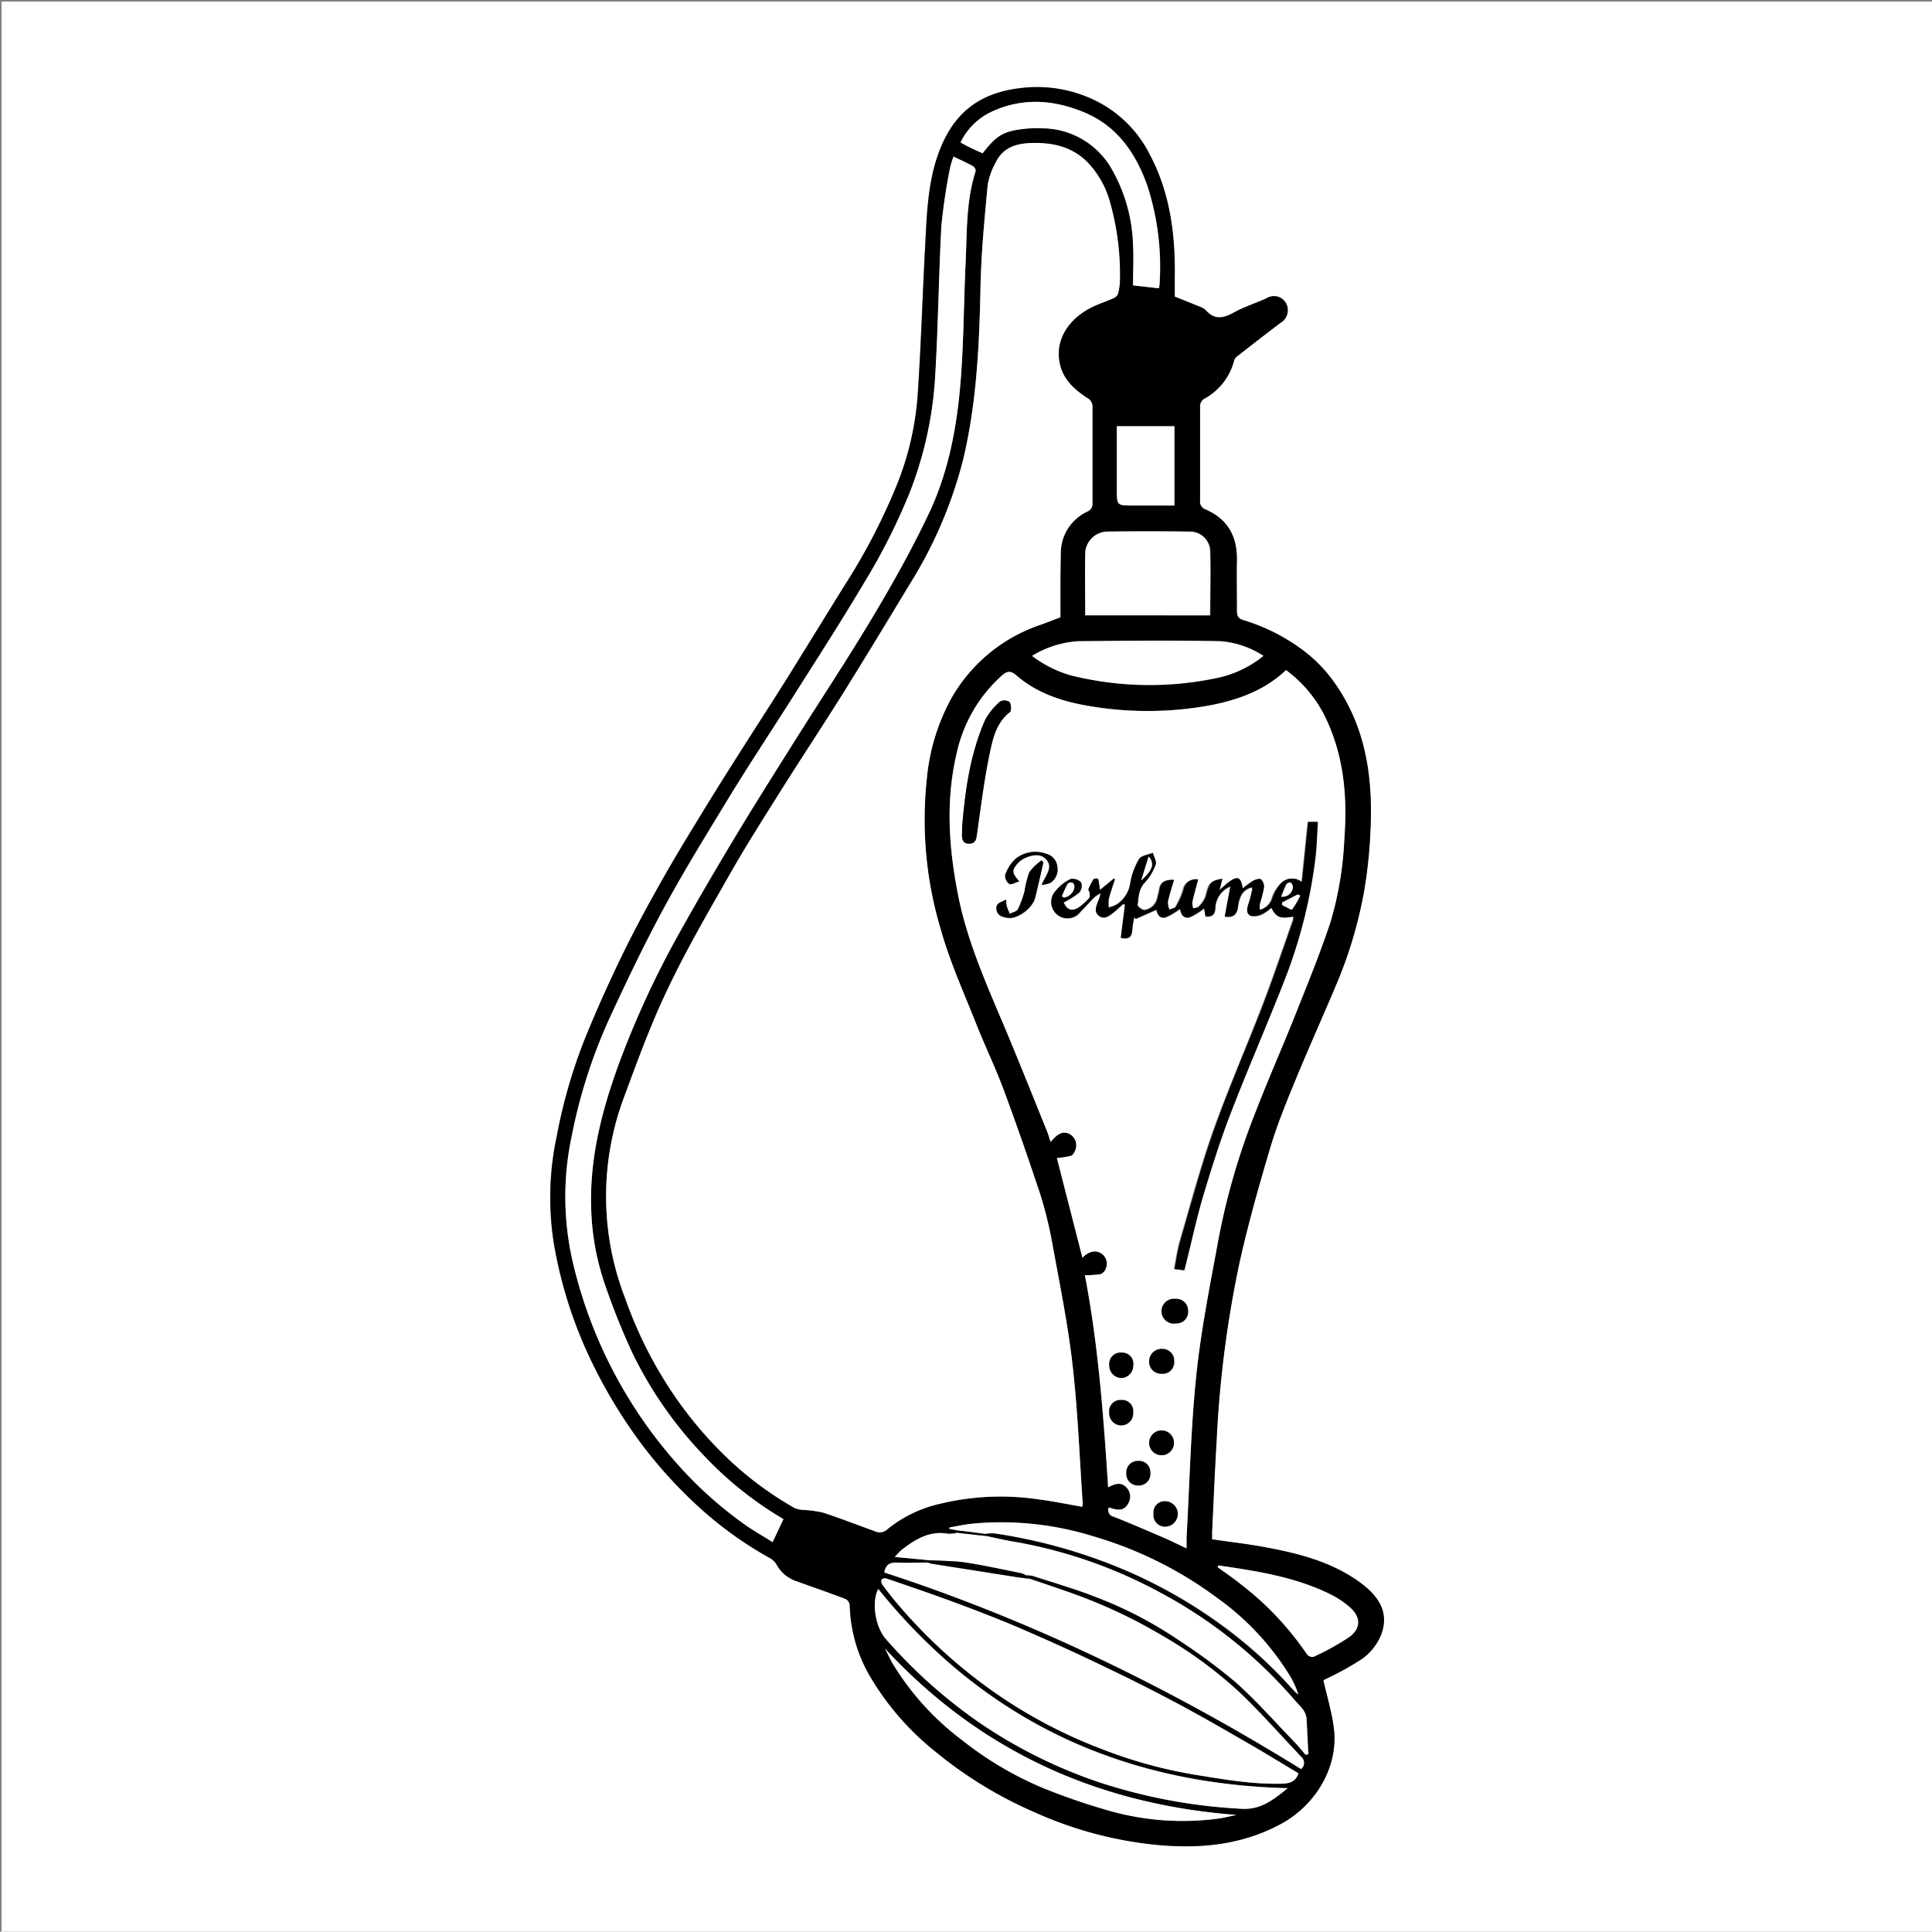 <svg id="Layer_1" data-name="Layer 1" xmlns="http://www.w3.org/2000/svg" viewBox="0 0 312.24 312.19"><rect x="0" y="0" width="312.24" height="312.19" fill="#808080" stroke="none"/><defs><style>.cls-1{fill:#fff;}</style></defs><title>Artboard 1</title><path class="cls-1" d="M.25,312.19V.25h312V312.19Zm213.62-40.65.33-.16a48.17,48.17,0,0,0,5.93-3.29,9.07,9.07,0,0,0,3-3.77c1.34-3.46-.09-6.1-3.25-8.45-4.53-3.36-9.9-4.72-15.33-5.76-2.85-.55-5.75-.87-8.71-1.3,0-.4,0-.8,0-1.19.24-4.95.44-9.9.74-14.85a178,178,0,0,1,3.78-29.08c1.44-6.25,3.2-12.44,5-18.58,1.08-3.62,2.51-7.15,4-10.65,2.12-5.16,4.43-10.25,6.59-15.4a70.4,70.4,0,0,0,4.48-15.12,78.24,78.24,0,0,0,1-9.52c.42-8.37-.62-16.44-5.49-23.6a23.33,23.33,0,0,0-6.09-6.2,31,31,0,0,0-8.89-4.35c-.94-.27-1.12-.74-1.11-1.62.05-2.68,0-5.36,0-8,.1-3.88-1.44-6.72-5.07-8.29a1.34,1.34,0,0,1-.88-1.47c0-5,0-10,0-15a1.46,1.46,0,0,1,.74-1.46,9.74,9.74,0,0,0,4.77-6.17,1.29,1.29,0,0,1,.47-.64c2.33-1.81,4.66-3.63,7-5.4a2.37,2.37,0,0,0,.91-3.2,2.23,2.23,0,0,0-3.13-.79c-1.75.77-3.59,1.39-5.26,2.32s-3.15,1.26-4.57-.39a2.77,2.77,0,0,0-1-.56c-1.32-.55-2.65-1.08-4-1.62,0-1,0-2,0-3,.1-7-.75-13.86-4.15-20.17a19.34,19.34,0,0,0-8.12-8.22,21.39,21.39,0,0,0-12.07-2.37c-7.24.67-11.47,4.11-13.83,10.59-1.81,5-1.9,10.27-2.18,15.49-.44,8.06-.67,16.13-1.23,24.18a48,48,0,0,1-3.46,14.27A99.91,99.91,0,0,1,136.4,94.8c-3,4.83-6,9.71-9,14.55-2.58,4.12-5.24,8.21-7.85,12.32-2,3.1-3.93,6.2-5.84,9.34-2.22,3.64-4.47,7.28-6.56,11-2.23,4-4.42,8-6.4,12-2.23,4.59-4.34,9.24-6.26,14a84.78,84.78,0,0,0-4.53,15.6,47.23,47.23,0,0,0-.5,17.16,71.15,71.15,0,0,0,6,19,81.57,81.57,0,0,0,7.71,12.92,72.78,72.78,0,0,0,11.18,12.11,60.63,60.63,0,0,0,10.21,7.08,3,3,0,0,1,1,1.09,5.68,5.68,0,0,0,3.07,2.53c2.67,1,5.34,1.88,8,2.89a1.34,1.34,0,0,1,.68,1A23.86,23.86,0,0,0,140.66,271,44.28,44.28,0,0,0,151.07,283a67.34,67.34,0,0,0,16.41,10,62.73,62.73,0,0,0,19.85,5.16c6.81.59,13.46-.06,19.65-3.41,5.53-3,9.41-9.16,8.56-15.61C215.22,276.67,214.47,274.22,213.87,271.55Z"/><path d="M213.87,271.55c.6,2.67,1.35,5.12,1.68,7.63.85,6.45-3,12.62-8.56,15.61-6.19,3.35-12.84,4-19.65,3.41A62.73,62.73,0,0,1,167.49,293a67.34,67.34,0,0,1-16.41-10A44.28,44.28,0,0,1,140.66,271a23.86,23.86,0,0,1-3.31-11.59,1.34,1.34,0,0,0-.68-1c-2.65-1-5.32-1.94-8-2.89a5.68,5.68,0,0,1-3.07-2.53,3,3,0,0,0-1-1.09,60.63,60.63,0,0,1-10.21-7.08,72.78,72.78,0,0,1-11.18-12.11,81.57,81.57,0,0,1-7.71-12.92,71.15,71.15,0,0,1-6-19,47.23,47.23,0,0,1,.5-17.16A84.78,84.78,0,0,1,94.48,168c1.92-4.72,4-9.38,6.26-14,2-4.09,4.17-8.09,6.4-12,2.09-3.72,4.34-7.35,6.56-11,1.91-3.13,3.88-6.24,5.84-9.34,2.61-4.11,5.26-8.19,7.85-12.32,3-4.83,6-9.71,9-14.55a99.91,99.91,0,0,0,8.43-16.09,48,48,0,0,0,3.46-14.27c.57-8,.8-16.12,1.23-24.18.28-5.22.37-10.51,2.18-15.49,2.36-6.48,6.59-9.91,13.83-10.59a21.39,21.39,0,0,1,12.07,2.37,19.34,19.34,0,0,1,8.12,8.22c3.4,6.31,4.26,13.14,4.15,20.17,0,1,0,2,0,3,1.31.53,2.65,1.06,4,1.62a2.77,2.77,0,0,1,1,.56c1.42,1.65,2.87,1.33,4.57.39S203,49,204.71,48.2a2.23,2.23,0,0,1,3.13.79,2.37,2.37,0,0,1-.91,3.2c-2.36,1.77-4.69,3.59-7,5.4a1.29,1.29,0,0,0-.47.64,9.74,9.74,0,0,1-4.77,6.17,1.46,1.46,0,0,0-.74,1.46c0,5,0,10,0,15a1.34,1.34,0,0,0,.88,1.47c3.63,1.57,5.16,4.41,5.07,8.29-.07,2.68,0,5.36,0,8,0,.88.16,1.35,1.11,1.62a31,31,0,0,1,8.89,4.35,23.33,23.33,0,0,1,6.09,6.2c4.88,7.16,5.91,15.23,5.49,23.6a78.24,78.24,0,0,1-1,9.52,70.4,70.4,0,0,1-4.48,15.12c-2.16,5.15-4.47,10.24-6.59,15.4-1.44,3.5-2.87,7-4,10.65-1.84,6.15-3.6,12.33-5,18.58a178,178,0,0,0-3.78,29.08c-.3,4.95-.5,9.9-.74,14.85,0,.39,0,.79,0,1.19,3,.44,5.86.76,8.71,1.3,5.43,1,10.8,2.4,15.33,5.76,3.16,2.35,4.59,5,3.25,8.45a9.07,9.07,0,0,1-3,3.77,48.17,48.17,0,0,1-5.93,3.29Zm-58.8-24.17-.34.34a5.29,5.29,0,0,1-1.49.16c-3-.54-5.29.9-7.5,2.59a10.39,10.39,0,0,0-1.11,1.16l5.65.53-.35.36c-1.7,0-3.41.09-5.11,0-1.15,0-1.68.48-1.9,1.59,23.84,7.72,46.13,18.65,67.36,31.77a1.29,1.29,0,0,0,0-2c-3.3-3.46-6.45-7.07-9.91-10.36a69.09,69.09,0,0,0-12.41-9.13,83.47,83.47,0,0,0-14.8-6.95c-2.25-.8-4.51-1.55-6.77-2.32l-.56-.55a5.25,5.25,0,0,1,1.13.12c3.41,1.11,6.87,2.1,10.2,3.42A65.18,65.18,0,0,1,190.4,265a95.23,95.23,0,0,1,9.32,6.89c3.36,3,6.34,6.39,9.47,9.62.65.67,1.24,1.41,1.86,2.12l.44-.1c-.1-1.89-.19-3.77-.29-5.66-.08-1.37-1.11-2.13-1.91-3.06a75.57,75.57,0,0,0-21.85-17.45,77.24,77.24,0,0,0-23-8.07c-1.68-.3-3.34-.7-5-1l-.33-.35a7.11,7.11,0,0,1,1.58-.1A86.12,86.12,0,0,1,183,254.26a81,81,0,0,1,14.72,8.66A73.1,73.1,0,0,1,208.84,273c.29.32.62.61.94.91a13.78,13.78,0,0,0-1.29-2.9,43.19,43.19,0,0,0-11.82-12.71,63.11,63.11,0,0,0-20.15-10,50,50,0,0,0-19.53-2c-1.2.12-2.39.39-3.58.6l0,.23ZM171.38,99.76c0-3.35,0-6.71,0-10.07a7.43,7.43,0,0,1,4.22-7,1.36,1.36,0,0,0,.9-1.44q0-7.74,0-15.48a1.57,1.57,0,0,0-.89-1.49c-1.88-1.25-3.59-2.7-4.26-5-1.21-4.16,1.25-7.88,5.33-9.78,1.08-.5,2.22-.87,3.3-1.36a1.25,1.25,0,0,0,.65-.71,9.12,9.12,0,0,0,.3-2.12,42.86,42.86,0,0,0-1.6-12.67,15.09,15.09,0,0,0-3.54-6.3c-2.32-2.4-5.27-3.2-8.5-3.2-2.63,0-5.08.45-6.38,3.11A11.3,11.3,0,0,0,159.61,30c-.5,5.37-1,10.74-1.15,16.13-.19,9.47-.6,18.9-2.79,28.14A70.84,70.84,0,0,1,147,94.5c-3.67,6.08-7.36,12.15-11.11,18.17-3.27,5.25-6.69,10.41-10,15.64-2.7,4.29-5.43,8.57-7.93,13-3.49,6.14-7,12.27-10.08,18.63-2.67,5.56-4.8,11.39-6.94,17.19a45.6,45.6,0,0,0,.17,32.93,67.08,67.08,0,0,0,6.63,13.65A63.92,63.92,0,0,0,117,235.11a55.35,55.35,0,0,0,11.42,8.63,4.58,4.58,0,0,0,1.59.3,17.73,17.73,0,0,1,3,.43c2.8.92,5.57,2,8.34,3a1.79,1.79,0,0,0,2.05-.33A20.76,20.76,0,0,1,152.1,243a41.59,41.59,0,0,1,15.7-.67c2.36.3,4.71.79,7.1,1.2a3.4,3.4,0,0,0,.06-.63c-.51-7.42-.79-14.86-1.63-22.24-.73-6.45-2-12.84-3.2-19.24a65.27,65.27,0,0,0-2.06-8.49c-1.84-5.64-3.82-11.25-5.89-16.81-1.34-3.59-3-7-4.42-10.61-2-5-4.22-9.93-5.68-15.09a61.72,61.72,0,0,1-2.31-24.54,33.44,33.44,0,0,1,4-13.08A26.22,26.22,0,0,1,168.09,101C169.17,100.62,170.24,100.19,171.38,99.76Zm36.46,8.54c-3.51,3.33-7.77,4.81-12.23,5.67a56,56,0,0,1-19.2.19c-4.41-.69-8.67-2-12.14-5-1-.89-1.61-.67-2.46.09a23.6,23.6,0,0,0-7.23,12.57c-1.78,7.57-1.25,15.18.23,22.73s4.67,14.62,7.65,21.71c2.3,5.47,4.49,11,6.72,16.49.23.56.39,1.14.61,1.79,1.19-1.48,2.11-1.82,3.11-1.25a2.07,2.07,0,0,1,.86,2.6c-.13.35-.39.81-.69.89a15.88,15.88,0,0,1-2.27.37l4.12,16.09c1-1.05,2.14-1.28,3.07-.67a2,2,0,0,1,.72,2.43,1.47,1.47,0,0,1-.87.91,16.56,16.56,0,0,1-2.52.17c2.16,11.21,3,22.7,3.76,34.28,1.08-.6,2.15-.9,3,.06a2.13,2.13,0,0,1,.23,2.58c-.76,1.39-2,1-3.12.61a1.08,1.08,0,0,0,.8,1.5c2.93,1.15,5.81,2.41,8.7,3.66,1,.42,1.91.91,3.06,1.46,0-.73,0-1.24,0-1.75.49-8.74.67-17.51,1.57-26.21.78-7.52,2.3-15,3.66-22.41a112.12,112.12,0,0,1,5.88-20.07c2.06-5.36,4.4-10.61,6.52-15.95,1.94-4.88,3.93-9.76,5.6-14.75a55.57,55.57,0,0,0,2.26-13.56c.51-6.79-.05-13.39-3.07-19.62A20.72,20.72,0,0,0,207.84,108.3Zm-53.73-83a13.16,13.16,0,0,0-.54,1.73,95.56,95.56,0,0,0-1.39,9.47c-.46,8.1-.54,16.22-1,24.32A61.27,61.27,0,0,1,147,79.67a100,100,0,0,1-7.34,14.5c-3.65,6.13-7.52,12.13-11.33,18.17-3.41,5.4-6.94,10.71-10.28,16.15-3.63,5.91-7.27,11.84-10.58,17.93-3.14,5.78-6,11.73-8.76,17.69a85.25,85.25,0,0,0-6.33,19.54,46.85,46.85,0,0,0,.26,20.67,74.59,74.59,0,0,0,16.78,32.25,64.19,64.19,0,0,0,10.84,9.76c1.48,1.06,3.08,2,4.59,2.91l1.75-3.72a58,58,0,0,1-12.9-10.31A65,65,0,0,1,102.36,219,109.53,109.53,0,0,1,98,208.27a41.35,41.35,0,0,1-2.48-13.13c-.23-8.21,1.83-16,4.64-23.6a149.08,149.08,0,0,1,9.73-20.93c2.93-5.26,6-10.45,9.08-15.61s6.28-10.19,9.47-15.25c4.22-6.72,8.62-13.34,12.68-20.16,3.22-5.4,6.3-10.92,9-16.6,3.19-6.74,4.53-14.05,5.12-21.44.5-6.33.5-12.7.8-19,.24-5,.06-10,1.62-14.84a.94.94,0,0,0-.4-.79C156.3,26.33,155.28,25.88,154.11,25.31ZM209.86,286.6c-2.21-1.32-4.42-2.67-6.66-4-4-2.3-8-4.64-12.05-6.83s-8-4.2-12.14-6.16q-6.9-3.31-13.92-6.36c-3.58-1.55-7.24-2.94-10.9-4.31s-7.27-2.58-10.92-3.83a.88.88,0,0,0-.79.15.93.93,0,0,0,.11.83q1.09,1.48,2.28,2.9A82.58,82.58,0,0,0,161,273.7a78.92,78.92,0,0,0,17,8.94,74.88,74.88,0,0,0,14.84,4.14c4.73.76,9.44,1.61,14.26,1.49C208.47,288.23,209.36,288,209.86,286.6ZM208.1,289c-27.18-.74-49.24-11.21-66.15-32.21-1.12,2.12-.51,6.12,1.25,8.11a81.94,81.94,0,0,0,15.42,13.71A79.22,79.22,0,0,0,177.52,288a87.86,87.86,0,0,0,23.11,4.33C203.67,292.56,205.73,291,208.1,289ZM175.39,99.44h20.23c0-3.59.09-7.09,0-10.59a3.27,3.27,0,0,0-3.28-2.94q-6.77-.08-13.54,0a3.66,3.66,0,0,0-3.34,3.25C175.33,92.56,175.39,96,175.39,99.44Zm11.92-52.85a7.79,7.79,0,0,0,.12-.81,42.39,42.39,0,0,0-2-15.81c-1.9-5.32-4.94-9.68-10.35-11.88-4.92-2-9.92-2.32-14.87,0A10.49,10.49,0,0,0,155.22,23c.64.34,1.19.64,1.76.92s1.21.55,1.8.82c2-2.53,3-3.3,5.39-3.76a19.21,19.21,0,0,1,4.17-.28,13,13,0,0,1,11.29,6.54,26.16,26.16,0,0,1,3.47,12.2c.14,2.18,0,4.38,0,6.65ZM204.19,106a14.85,14.85,0,0,0-6.92-2.39c-7.67-.15-15.34-.07-23,0A16.16,16.16,0,0,0,166.8,106a18.84,18.84,0,0,0,6.22,3.15,52.6,52.6,0,0,0,23.62.44A17.57,17.57,0,0,0,204.19,106ZM143,266.41c.44.87.84,1.78,1.34,2.62a44,44,0,0,0,11.14,12.21,55.49,55.49,0,0,0,13,7.7c3.39,1.38,6.88,2.54,10.38,3.59a43.54,43.54,0,0,0,17.79,1.41c1.07-.13,2.11-.41,3.17-.62C177.44,291.62,158.41,283,143,266.41ZM196.92,253l-.14.3c1.25.91,2.53,1.77,3.73,2.74a48.53,48.53,0,0,1,10.69,11.34,1.16,1.16,0,0,0,1,.39,40.22,40.22,0,0,0,5.83-3.23c1.92-1.43,1.82-3.29,0-4.85a14.81,14.81,0,0,0-3-2C209.37,254.86,203.14,253.91,196.92,253ZM180.5,68.88c0,3.5,0,6.85,0,10.19,0,2.63,0,2.63,2.63,2.63h6.67V68.88Z"/><path class="cls-1" d="M171.38,99.76c-1.14.43-2.21.86-3.29,1.24a26.22,26.22,0,0,0-14.3,11.78,33.44,33.44,0,0,0-4,13.08,61.72,61.72,0,0,0,2.31,24.54c1.46,5.15,3.7,10.09,5.68,15.09,1.41,3.56,3.08,7,4.42,10.61,2.07,5.56,4,11.17,5.89,16.81a65.27,65.27,0,0,1,2.06,8.49c1.17,6.4,2.47,12.79,3.2,19.24.84,7.38,1.12,14.82,1.63,22.24a3.4,3.4,0,0,1-.06.63c-2.4-.41-4.74-.9-7.1-1.2a41.59,41.59,0,0,0-15.7.67,20.76,20.76,0,0,0-8.68,4.15,1.79,1.79,0,0,1-2.05.33c-2.77-1-5.53-2.07-8.34-3a17.73,17.73,0,0,0-3-.43,4.58,4.58,0,0,1-1.59-.3A55.35,55.35,0,0,1,117,235.11a63.92,63.92,0,0,1-9.22-11.43A67.08,67.08,0,0,1,101.12,210a45.6,45.6,0,0,1-.17-32.93c2.14-5.79,4.27-11.62,6.94-17.19,3-6.36,6.59-12.49,10.08-18.63,2.5-4.4,5.23-8.68,7.93-13,3.29-5.24,6.7-10.4,10-15.64,3.76-6,7.44-12.09,11.11-18.17a70.84,70.84,0,0,0,8.68-20.27c2.19-9.25,2.6-18.68,2.79-28.14.11-5.38.65-10.76,1.15-16.13a11.3,11.3,0,0,1,1.33-3.69c1.3-2.66,3.75-3.12,6.38-3.11,3.23,0,6.18.8,8.5,3.2a15.09,15.09,0,0,1,3.54,6.3A42.86,42.86,0,0,1,181,45.33a9.12,9.12,0,0,1-.3,2.12,1.25,1.25,0,0,1-.65.71c-1.09.49-2.23.86-3.3,1.36-4.08,1.9-6.54,5.62-5.33,9.78.67,2.29,2.38,3.75,4.26,5a1.57,1.57,0,0,1,.89,1.49q0,7.74,0,15.48a1.36,1.36,0,0,1-.9,1.44,7.43,7.43,0,0,0-4.22,7C171.35,93,171.38,96.4,171.38,99.76Z"/><path class="cls-1" d="M207.84,108.3a20.72,20.72,0,0,1,6.36,7.63c3,6.23,3.58,12.84,3.07,19.62A55.57,55.57,0,0,1,215,149.12c-1.67,5-3.65,9.86-5.6,14.75-2.12,5.34-4.46,10.59-6.52,15.95A112.12,112.12,0,0,0,197,199.88c-1.36,7.45-2.88,14.9-3.66,22.41-.9,8.7-1.08,17.47-1.57,26.21,0,.51,0,1,0,1.75-1.15-.55-2.09-1-3.06-1.46-2.89-1.24-5.78-2.5-8.7-3.66a1.08,1.08,0,0,1-.8-1.5c1.15.36,2.36.78,3.12-.61a2.13,2.13,0,0,0-.23-2.58c-.88-1-1.94-.65-3-.06-.75-11.59-1.6-23.08-3.76-34.28a16.56,16.56,0,0,0,2.52-.17,1.47,1.47,0,0,0,.87-.91,2,2,0,0,0-.72-2.43c-.93-.61-2-.38-3.07.67l-4.12-16.09a15.88,15.88,0,0,0,2.27-.37c.3-.09.56-.55.69-.89a2.07,2.07,0,0,0-.86-2.6c-1-.56-1.92-.22-3.11,1.25-.22-.65-.39-1.23-.61-1.79-2.23-5.5-4.42-11-6.72-16.49-3-7.09-6.16-14.11-7.65-21.71s-2-15.16-.23-22.73a23.6,23.6,0,0,1,7.23-12.57c.85-.76,1.42-1,2.46-.09,3.47,3,7.72,4.29,12.14,5a56,56,0,0,0,19.2-.19C200.07,113.11,204.33,111.63,207.84,108.3ZM209,148.13a4.06,4.06,0,0,1-.1.56c-1.61,4.54-3.14,9.12-4.86,13.62-2.6,6.82-5.53,13.52-8,20.4-2.07,5.86-3.67,11.88-5.41,17.85-.43,1.46-.62,3-.93,4.54l1.59.2.27-1.09c.92-3.67,1.71-7.39,2.79-11,1.33-4.47,2.74-8.93,4.42-13.28,2.77-7.18,5.85-14.24,8.66-21.4a81.41,81.41,0,0,0,5-19.54c.26-2,.3-4.1.44-6.15h-1.56l-1,9.72a2.51,2.51,0,0,0-3.42.25,6.35,6.35,0,0,0-1.39,2.28,2.75,2.75,0,0,1-2.08,2,4.39,4.39,0,0,1,0-.92,25.53,25.53,0,0,0,.68-2.66,1.75,1.75,0,0,0-.48-1.34c-.19-.18-.87,0-1.23.22a16.65,16.65,0,0,0-1.73,1.28c-.26-1.91-.82-2.14-2.29-1-.46.35-.88.76-1.46,1.27l.46-1.87c-1.88.33-2.09.65-2.64,2.82a4.44,4.44,0,0,1-1.14,1.68c-.19.21-.62.19-.94.28a2.94,2.94,0,0,1-.14-1c.28-1.23.62-2.44.94-3.66a2,2,0,0,0-2.35,1.68,13.25,13.25,0,0,1-1.2,2.69c-.16.28-.71.34-1.09.5a3.57,3.57,0,0,1-.2-1.27c.27-1.19.65-2.35,1-3.59-1.27,0-2.17.25-2.35,1.62-.06.47-.24.93-.33,1.4A2.41,2.41,0,0,1,185,147c-.32.07-1.17-.56-1.13-.78.17-1.26.12-2.58,1.16-3.66a8.46,8.46,0,0,0,1.76-2.9c.19-.5-.29-1.25-.46-1.89-.76.33-1.86.46-2.22,1a11,11,0,0,0-1.4,3.78,5,5,0,0,1-2.28,3.6,6,6,0,0,1-1.22.45,4.8,4.8,0,0,1,0-1.36c.28-1.09.67-2.15,1-3.23L180,142l-2.2,1.91c-.12-.79-.17-1.31-.3-1.81,0,0-.62-.08-.71.05a9.32,9.32,0,0,0-.85,1.63c-.05.13.17.35.18.54s.1.71-.05.89a10,10,0,0,1-1.69,1.51c-1.08.74-2,.38-2.44-.83a14.52,14.52,0,0,0,2.49-1.57,1.74,1.74,0,0,0,.33-1.64,1.9,1.9,0,0,0-1.72-.54,7.1,7.1,0,0,0-2.36,1.87,2.62,2.62,0,1,0,4,3.36c.77-.75,1.46-1.58,2.23-2.33a5.5,5.5,0,0,1,1-.63,5.21,5.21,0,0,1-.43,1.37c-.28.8-.64,1.71.19,2.32s1.65-.06,2.34-.59,1-.9,1.54-1.36l.3.13-.68,5.34c1.23.28,1.78-.12,1.84-1.25a20.52,20.52,0,0,1,.32-2.1l.24.3,3.35-1.49c.13.75.55,1.55,1.61,1.19a12,12,0,0,0,2.21-1.33c.15.93.6,1.71,1.72,1.3a11.91,11.91,0,0,0,2.17-1.37l.23,1.3c1.07.1,1.51-.27,1.58-1.31a3.93,3.93,0,0,1,2.44-3.55l-.91,4.88c1.45.22,2-.44,2.15-1.67a4.26,4.26,0,0,1,.31-1.28,2.51,2.51,0,0,1,1.92-1.77,1.28,1.28,0,0,1,.06.4c-.18.74-.34,1.48-.58,2.2s-.48,1.65.35,2a3,3,0,0,0,1.94-.32,6.53,6.53,0,0,0,1.38-1C206.26,148.25,206.9,148.52,209,148.13ZM155.49,133.7c0,.32,0,.48,0,.64,0,.88-.22,1.94,1.09,2s1.22-.91,1.35-1.86c.62-4.34,1.15-8.71,2.07-13,.49-2.31,1.09-4.77,3.21-6.4.27-.21.21-1.25-.06-1.64a1.54,1.54,0,0,0-1.52-.07,10.61,10.61,0,0,0-2.43,3C156.77,121.93,156,127.87,155.49,133.7Zm13.12,5.73-.23-.33a9,9,0,0,0-2,1.92,14.8,14.8,0,0,0-.76,3,16.49,16.49,0,0,1-1.09,3c-.19.37-.87.49-1.33.73-.17-.43-.37-.86-.5-1.3a5.37,5.37,0,0,1-.07-1c-.78.46-1.7.48-1.57,1.55s.92,1.24,1.8,1.39c1.54.27,4-1.56,4.43-3.18C167.76,143.24,168.17,141.33,168.62,139.42Zm-.27,3.59a4.68,4.68,0,0,0,1.42-.31,2.56,2.56,0,0,0,1.12-2.6,2.35,2.35,0,0,0-1.75-2.07,5.07,5.07,0,0,0-5.08.86,6.48,6.48,0,0,0-1.6,2.55,1.64,1.64,0,0,0,.67,1.43c.32.18,1-.23,1.6-.41-1.19-1.35-1.2-1.8-.27-2.89s3.21-1.79,4.24-1C170.51,139.92,169.07,141.3,168.35,143Zm19.38,92.17a2,2,0,1,0,0-4,2,2,0,0,0,0,4Zm-1.29,9.45a1.84,1.84,0,0,0,1.83,2.08,2,2,0,0,0,0-4.09A1.79,1.79,0,0,0,186.44,244.63ZM192,211.87a1.89,1.89,0,0,0-2.07-1.95,2,2,0,1,0,.19,3.95A1.83,1.83,0,0,0,192,211.87Zm-8.83,8.75a1.78,1.78,0,0,0-1.86-2,1.81,1.81,0,0,0-2,2,2,2,0,0,0,2,2.09A2,2,0,0,0,183.14,220.62Zm4.59,1.42a1.86,1.86,0,0,0,2.05-2,1.88,1.88,0,0,0-1.95-2,2,2,0,0,0-2.06,2A1.89,1.89,0,0,0,187.72,222Zm-6.49,4.23a1.81,1.81,0,0,0-2,2,1.93,1.93,0,1,0,3.85-.07A1.77,1.77,0,0,0,181.23,226.27Zm2.67,9.85a1.82,1.82,0,0,0-1.92,2,1.86,1.86,0,0,0,2,2,1.83,1.83,0,0,0,1.86-2A1.81,1.81,0,0,0,183.91,236.12Z"/><path class="cls-1" d="M154.11,25.31c1.17.57,2.19,1,3.17,1.56a.94.94,0,0,1,.4.79c-1.56,4.84-1.39,9.87-1.62,14.84-.3,6.35-.3,12.72-.8,19-.58,7.38-1.93,14.7-5.12,21.44-2.69,5.68-5.77,11.19-9,16.6-4.06,6.82-8.46,13.44-12.68,20.16-3.18,5.07-6.38,10.13-9.47,15.25s-6.15,10.35-9.08,15.61a149.08,149.08,0,0,0-9.73,20.93c-2.81,7.6-4.87,15.39-4.64,23.6A41.35,41.35,0,0,0,98,208.27,109.53,109.53,0,0,0,102.36,219a65,65,0,0,0,11.36,16.2,58,58,0,0,0,12.9,10.31l-1.75,3.72c-1.51-1-3.11-1.85-4.59-2.91a64.19,64.19,0,0,1-10.84-9.76,74.59,74.59,0,0,1-16.78-32.25,46.85,46.85,0,0,1-.26-20.67,85.25,85.25,0,0,1,6.33-19.54c2.78-6,5.61-11.92,8.76-17.69,3.31-6.09,7-12,10.58-17.93,3.34-5.44,6.87-10.76,10.28-16.15,3.81-6,7.68-12,11.33-18.17A100,100,0,0,0,147,79.67a61.27,61.27,0,0,0,4.13-18.84c.49-8.1.58-16.22,1-24.32A95.56,95.56,0,0,1,153.57,27,13.16,13.16,0,0,1,154.11,25.31Z"/><path class="cls-1" d="M209.86,286.6c-.5,1.36-1.4,1.63-2.72,1.67-4.83.12-9.54-.73-14.26-1.49A74.88,74.88,0,0,1,178,282.64a78.92,78.92,0,0,1-17-8.94A82.58,82.58,0,0,1,144.88,259q-1.19-1.41-2.28-2.9a.93.93,0,0,1-.11-.83.88.88,0,0,1,.79-.15c3.65,1.25,7.3,2.49,10.92,3.83s7.31,2.76,10.9,4.31q7,3,13.92,6.36,6.14,2.94,12.14,6.16c4.07,2.19,8.05,4.52,12.05,6.83C205.45,283.93,207.65,285.28,209.86,286.6Z"/><path class="cls-1" d="M166.38,255.15c2.26.77,4.52,1.52,6.77,2.32a83.47,83.47,0,0,1,14.8,6.95,69.09,69.09,0,0,1,12.41,9.13c3.46,3.29,6.61,6.9,9.91,10.36a1.29,1.29,0,0,1,0,2c-21.22-13.12-43.52-24-67.36-31.77.23-1.11.75-1.63,1.9-1.59,1.7.06,3.41,0,5.11,0,.3.08.59.18.89.23l13.64,2.15C165.09,255,165.74,255.07,166.38,255.15Z"/><path class="cls-1" d="M150.27,252.16l-5.65-.53a10.39,10.39,0,0,1,1.11-1.16c2.21-1.69,4.5-3.13,7.5-2.59a5.29,5.29,0,0,0,1.49-.16l4.66.52c1.67.35,3.33.75,5,1a77.24,77.24,0,0,1,23,8.07,75.57,75.57,0,0,1,21.85,17.45c.8.94,1.83,1.69,1.91,3.06.1,1.89.19,3.77.29,5.66l-.44.1c-.62-.71-1.21-1.44-1.86-2.12-3.13-3.23-6.11-6.64-9.47-9.62A95.23,95.23,0,0,0,190.4,265a65.18,65.18,0,0,0-13.25-6.88c-3.33-1.31-6.79-2.3-10.2-3.42a5.25,5.25,0,0,0-1.13-.12,3.79,3.79,0,0,0-.76-.33c-3-.6-6-1.27-9-1.73C154.16,252.25,152.2,252.27,150.27,252.16Z"/><path class="cls-1" d="M208.1,289c-2.37,1.92-4.43,3.51-7.46,3.32A87.86,87.86,0,0,1,177.52,288a79.22,79.22,0,0,1-18.91-9.37,81.94,81.94,0,0,1-15.42-13.71c-1.75-2-2.37-6-1.25-8.11C158.86,277.83,180.91,288.31,208.1,289Z"/><path class="cls-1" d="M175.39,99.44c0-3.49-.06-6.88,0-10.27a3.66,3.66,0,0,1,3.34-3.25q6.77-.1,13.54,0a3.27,3.27,0,0,1,3.28,2.94c.14,3.5,0,7,0,10.59Z"/><path class="cls-1" d="M187.31,46.59l-4.19-.46c0-2.27.12-4.47,0-6.65a26.16,26.16,0,0,0-3.47-12.2,13,13,0,0,0-11.29-6.54,19.21,19.21,0,0,0-4.17.28c-2.42.46-3.39,1.23-5.39,3.76-.59-.27-1.2-.53-1.8-.82s-1.12-.58-1.76-.92a10.49,10.49,0,0,1,4.94-4.95c4.95-2.33,9.95-2,14.87,0,5.42,2.2,8.45,6.55,10.35,11.88a42.39,42.39,0,0,1,2,15.81A7.79,7.79,0,0,1,187.31,46.59Z"/><path class="cls-1" d="M204.19,106a17.57,17.57,0,0,1-7.54,3.57,52.6,52.6,0,0,1-23.62-.44A18.84,18.84,0,0,1,166.8,106a16.16,16.16,0,0,1,7.45-2.36c7.67-.07,15.35-.15,23,0A14.85,14.85,0,0,1,204.19,106Z"/><path class="cls-1" d="M143,266.41c15.37,16.61,34.4,25.21,56.85,26.91-1.06.21-2.1.49-3.17.62a43.54,43.54,0,0,1-17.79-1.41c-3.51-1-7-2.21-10.38-3.59a55.49,55.49,0,0,1-13-7.7A44,44,0,0,1,144.38,269C143.88,268.18,143.49,267.28,143,266.41Z"/><path class="cls-1" d="M155.07,247.38l-1.6-.3,0-.23c1.19-.2,2.38-.47,3.58-.6a50,50,0,0,1,19.53,2,63.11,63.11,0,0,1,20.15,10,43.19,43.19,0,0,1,11.82,12.71,13.78,13.78,0,0,1,1.29,2.9c-.31-.3-.65-.58-.94-.91a73.1,73.1,0,0,0-11.13-10.13A81,81,0,0,0,183,254.26a86.12,86.12,0,0,0-22.34-6.47,7.1,7.1,0,0,0-1.58.1Z"/><path class="cls-1" d="M196.92,253c6.23.91,12.45,1.86,18.18,4.7a14.81,14.81,0,0,1,3,2c1.82,1.55,1.93,3.42,0,4.85a40.22,40.22,0,0,1-5.83,3.23,1.16,1.16,0,0,1-1-.39A48.53,48.53,0,0,0,200.5,256c-1.2-1-2.48-1.83-3.73-2.74Z"/><path class="cls-1" d="M180.5,68.88h9.3V81.7h-6.67c-2.63,0-2.63,0-2.63-2.63C180.5,75.72,180.5,72.38,180.5,68.88Z"/><path d="M150.27,252.16c1.93.12,3.89.09,5.79.38,3,.46,6,1.13,9,1.73a3.79,3.79,0,0,1,.76.33l.56.55c-.64-.09-1.29-.16-1.93-.26l-13.64-2.15c-.3,0-.59-.15-.89-.23Z"/><path d="M155.07,247.38l4,.51.33.35-4.66-.52Z"/><path d="M209,148.13c-2.13.39-2.76.12-3.54-1.46a6.53,6.53,0,0,1-1.38,1,3,3,0,0,1-1.94.32c-.83-.36-.61-1.24-.35-2s.4-1.46.58-2.2a1.28,1.28,0,0,0-.06-.4,2.51,2.51,0,0,0-1.92,1.77,4.26,4.26,0,0,0-.31,1.28c-.12,1.24-.7,1.89-2.15,1.67l.91-4.88a3.93,3.93,0,0,0-2.44,3.55c-.07,1-.52,1.41-1.58,1.31l-.23-1.3a11.91,11.91,0,0,1-2.17,1.37c-1.11.41-1.57-.37-1.72-1.3a12,12,0,0,1-2.21,1.33c-1.05.36-1.47-.43-1.61-1.19l-3.35,1.49-.24-.3a20.52,20.52,0,0,0-.32,2.1c-.06,1.14-.61,1.53-1.84,1.25l.68-5.34-.3-.13c-.51.45-1,.94-1.54,1.36s-1.45,1.24-2.34.59-.47-1.52-.19-2.32a5.21,5.21,0,0,0,.43-1.37,5.5,5.5,0,0,0-1,.63c-.76.76-1.46,1.58-2.23,2.33a2.62,2.62,0,1,1-4-3.36,7.1,7.1,0,0,1,2.36-1.87,1.9,1.9,0,0,1,1.72.54,1.74,1.74,0,0,1-.33,1.64,14.52,14.52,0,0,1-2.49,1.57c.46,1.21,1.36,1.57,2.44.83a10,10,0,0,0,1.69-1.51c.16-.17.08-.59.05-.89s-.24-.41-.18-.54a9.32,9.32,0,0,1,.85-1.63c.09-.13.7-.1.71-.05.13.5.18,1,.3,1.81L180,142l.18.11c-.35,1.07-.73,2.14-1,3.23a4.8,4.8,0,0,0,0,1.36,6,6,0,0,0,1.22-.45,5,5,0,0,0,2.28-3.6,11,11,0,0,1,1.4-3.78c.36-.58,1.46-.71,2.22-1,.18.64.65,1.39.46,1.89a8.46,8.46,0,0,1-1.76,2.9c-1,1.08-1,2.4-1.16,3.66,0,.22.81.86,1.13.78a2.41,2.41,0,0,0,2.09-1.88c.09-.47.26-.93.33-1.4.18-1.38,1.09-1.67,2.35-1.62-.36,1.24-.74,2.4-1,3.59A3.57,3.57,0,0,0,189,147c.37-.16.92-.22,1.09-.5a13.25,13.25,0,0,0,1.2-2.69,2,2,0,0,1,2.35-1.68c-.32,1.23-.67,2.44-.94,3.66a2.94,2.94,0,0,0,.14,1c.32-.09.76-.07.94-.28a4.44,4.44,0,0,0,1.14-1.68c.54-2.17.76-2.49,2.64-2.82l-.46,1.87c.58-.51,1-.91,1.46-1.27,1.47-1.13,2-.9,2.29,1a16.65,16.65,0,0,1,1.73-1.28c.36-.2,1-.4,1.23-.22a1.75,1.75,0,0,1,.48,1.34,25.53,25.53,0,0,1-.68,2.66,4.39,4.39,0,0,0,0,.92,2.75,2.75,0,0,0,2.08-2A6.35,6.35,0,0,1,207,142.8a2.51,2.51,0,0,1,3.42-.25l1-9.72H213c-.14,2-.18,4.11-.44,6.15a81.41,81.41,0,0,1-5,19.54c-2.81,7.17-5.89,14.22-8.66,21.4-1.68,4.35-3.08,8.81-4.42,13.28-1.08,3.63-1.87,7.34-2.79,11l-.27,1.09-1.59-.2c.31-1.54.5-3.08.93-4.54,1.75-6,3.34-12,5.41-17.85,2.43-6.88,5.35-13.58,8-20.4,1.72-4.5,3.25-9.08,4.86-13.62A4.06,4.06,0,0,0,209,148.13Zm1.12-3.39-.37-.18-2.51,1.29,0,.43c.55.26,1.48.84,1.59.71A13,13,0,0,0,210.14,144.74Zm-24.5-6.31-1.19,3.85C186.28,140.64,186.69,139.56,185.64,138.43Zm21.42,6.48a1.66,1.66,0,0,0,1.88-1.49,1,1,0,0,0-.36-.78c-.09-.08-.58.11-.68.28C207.57,143.56,207.34,144.24,207.06,144.91Zm-35.43-.06.31.24a2,2,0,0,0,1.69-1.58.93.93,0,0,0-.28-.81.83.83,0,0,0-.81.19A18.92,18.92,0,0,0,171.63,144.84Z"/><path d="M155.49,133.7c.47-5.83,1.27-11.76,3.71-17.32a10.61,10.61,0,0,1,2.43-3,1.54,1.54,0,0,1,1.52.07c.28.4.33,1.43.06,1.64-2.12,1.64-2.72,4.09-3.21,6.4-.91,4.28-1.45,8.65-2.07,13-.13.95-.18,1.87-1.35,1.86s-1.13-1.07-1.09-2C155.5,134.18,155.49,134,155.49,133.7Z"/><path d="M168.62,139.42c-.45,1.91-.86,3.82-1.35,5.71-.42,1.62-2.88,3.45-4.43,3.18-.88-.15-1.68-.34-1.8-1.39s.8-1.09,1.57-1.55a5.37,5.37,0,0,0,.07,1c.13.44.33.87.5,1.3.46-.23,1.14-.35,1.33-.73a16.49,16.49,0,0,0,1.09-3,14.8,14.8,0,0,1,.76-3,9,9,0,0,1,2-1.92Z"/><path d="M168.35,143c.72-1.7,2.16-3.09.34-4.46-1-.77-3.25-.14-4.24,1s-.92,1.54.27,2.89c-.62.18-1.28.59-1.6.41a1.64,1.64,0,0,1-.67-1.43,6.48,6.48,0,0,1,1.6-2.55,5.07,5.07,0,0,1,5.08-.86,2.35,2.35,0,0,1,1.75,2.07,2.56,2.56,0,0,1-1.12,2.6A4.68,4.68,0,0,1,168.35,143Z"/><path d="M187.73,235.18a2,2,0,0,1,0-4,2,2,0,1,1,0,4Z"/><path d="M186.44,244.63a1.79,1.79,0,0,1,1.86-2,2,2,0,0,1,0,4.09A1.84,1.84,0,0,1,186.44,244.63Z"/><path d="M192,211.87a1.83,1.83,0,0,1-1.88,2,2,2,0,1,1-.19-3.95A1.89,1.89,0,0,1,192,211.87Z"/><path d="M183.14,220.62a2,2,0,0,1-1.86,2.08,2,2,0,0,1-2-2.09,1.81,1.81,0,0,1,2-2A1.78,1.78,0,0,1,183.14,220.62Z"/><path d="M187.72,222a1.89,1.89,0,0,1-2-2,2,2,0,0,1,2.06-2,1.88,1.88,0,0,1,1.95,2A1.86,1.86,0,0,1,187.72,222Z"/><path d="M181.23,226.27a1.77,1.77,0,0,1,1.9,2,1.93,1.93,0,1,1-3.85.07A1.81,1.81,0,0,1,181.23,226.27Z"/><path d="M183.91,236.12a1.81,1.81,0,0,1,2,1.91,1.83,1.83,0,0,1-1.86,2,1.86,1.86,0,0,1-2-2A1.82,1.82,0,0,1,183.91,236.12Z"/><path class="cls-1" d="M210.14,144.74a13,13,0,0,1-1.34,2.25c-.11.12-1-.46-1.59-.71l0-.43,2.51-1.29Z"/><path class="cls-1" d="M185.64,138.43c1,1.14.63,2.22-1.19,3.85Z"/><path class="cls-1" d="M207.06,144.91c.27-.66.51-1.35.85-2,.09-.18.59-.36.68-.28a1,1,0,0,1,.36.78A1.66,1.66,0,0,1,207.06,144.91Z"/><path class="cls-1" d="M171.63,144.84a18.92,18.92,0,0,1,.92-2,.83.83,0,0,1,.81-.19.93.93,0,0,1,.28.81,2,2,0,0,1-1.69,1.58Z"/></svg>